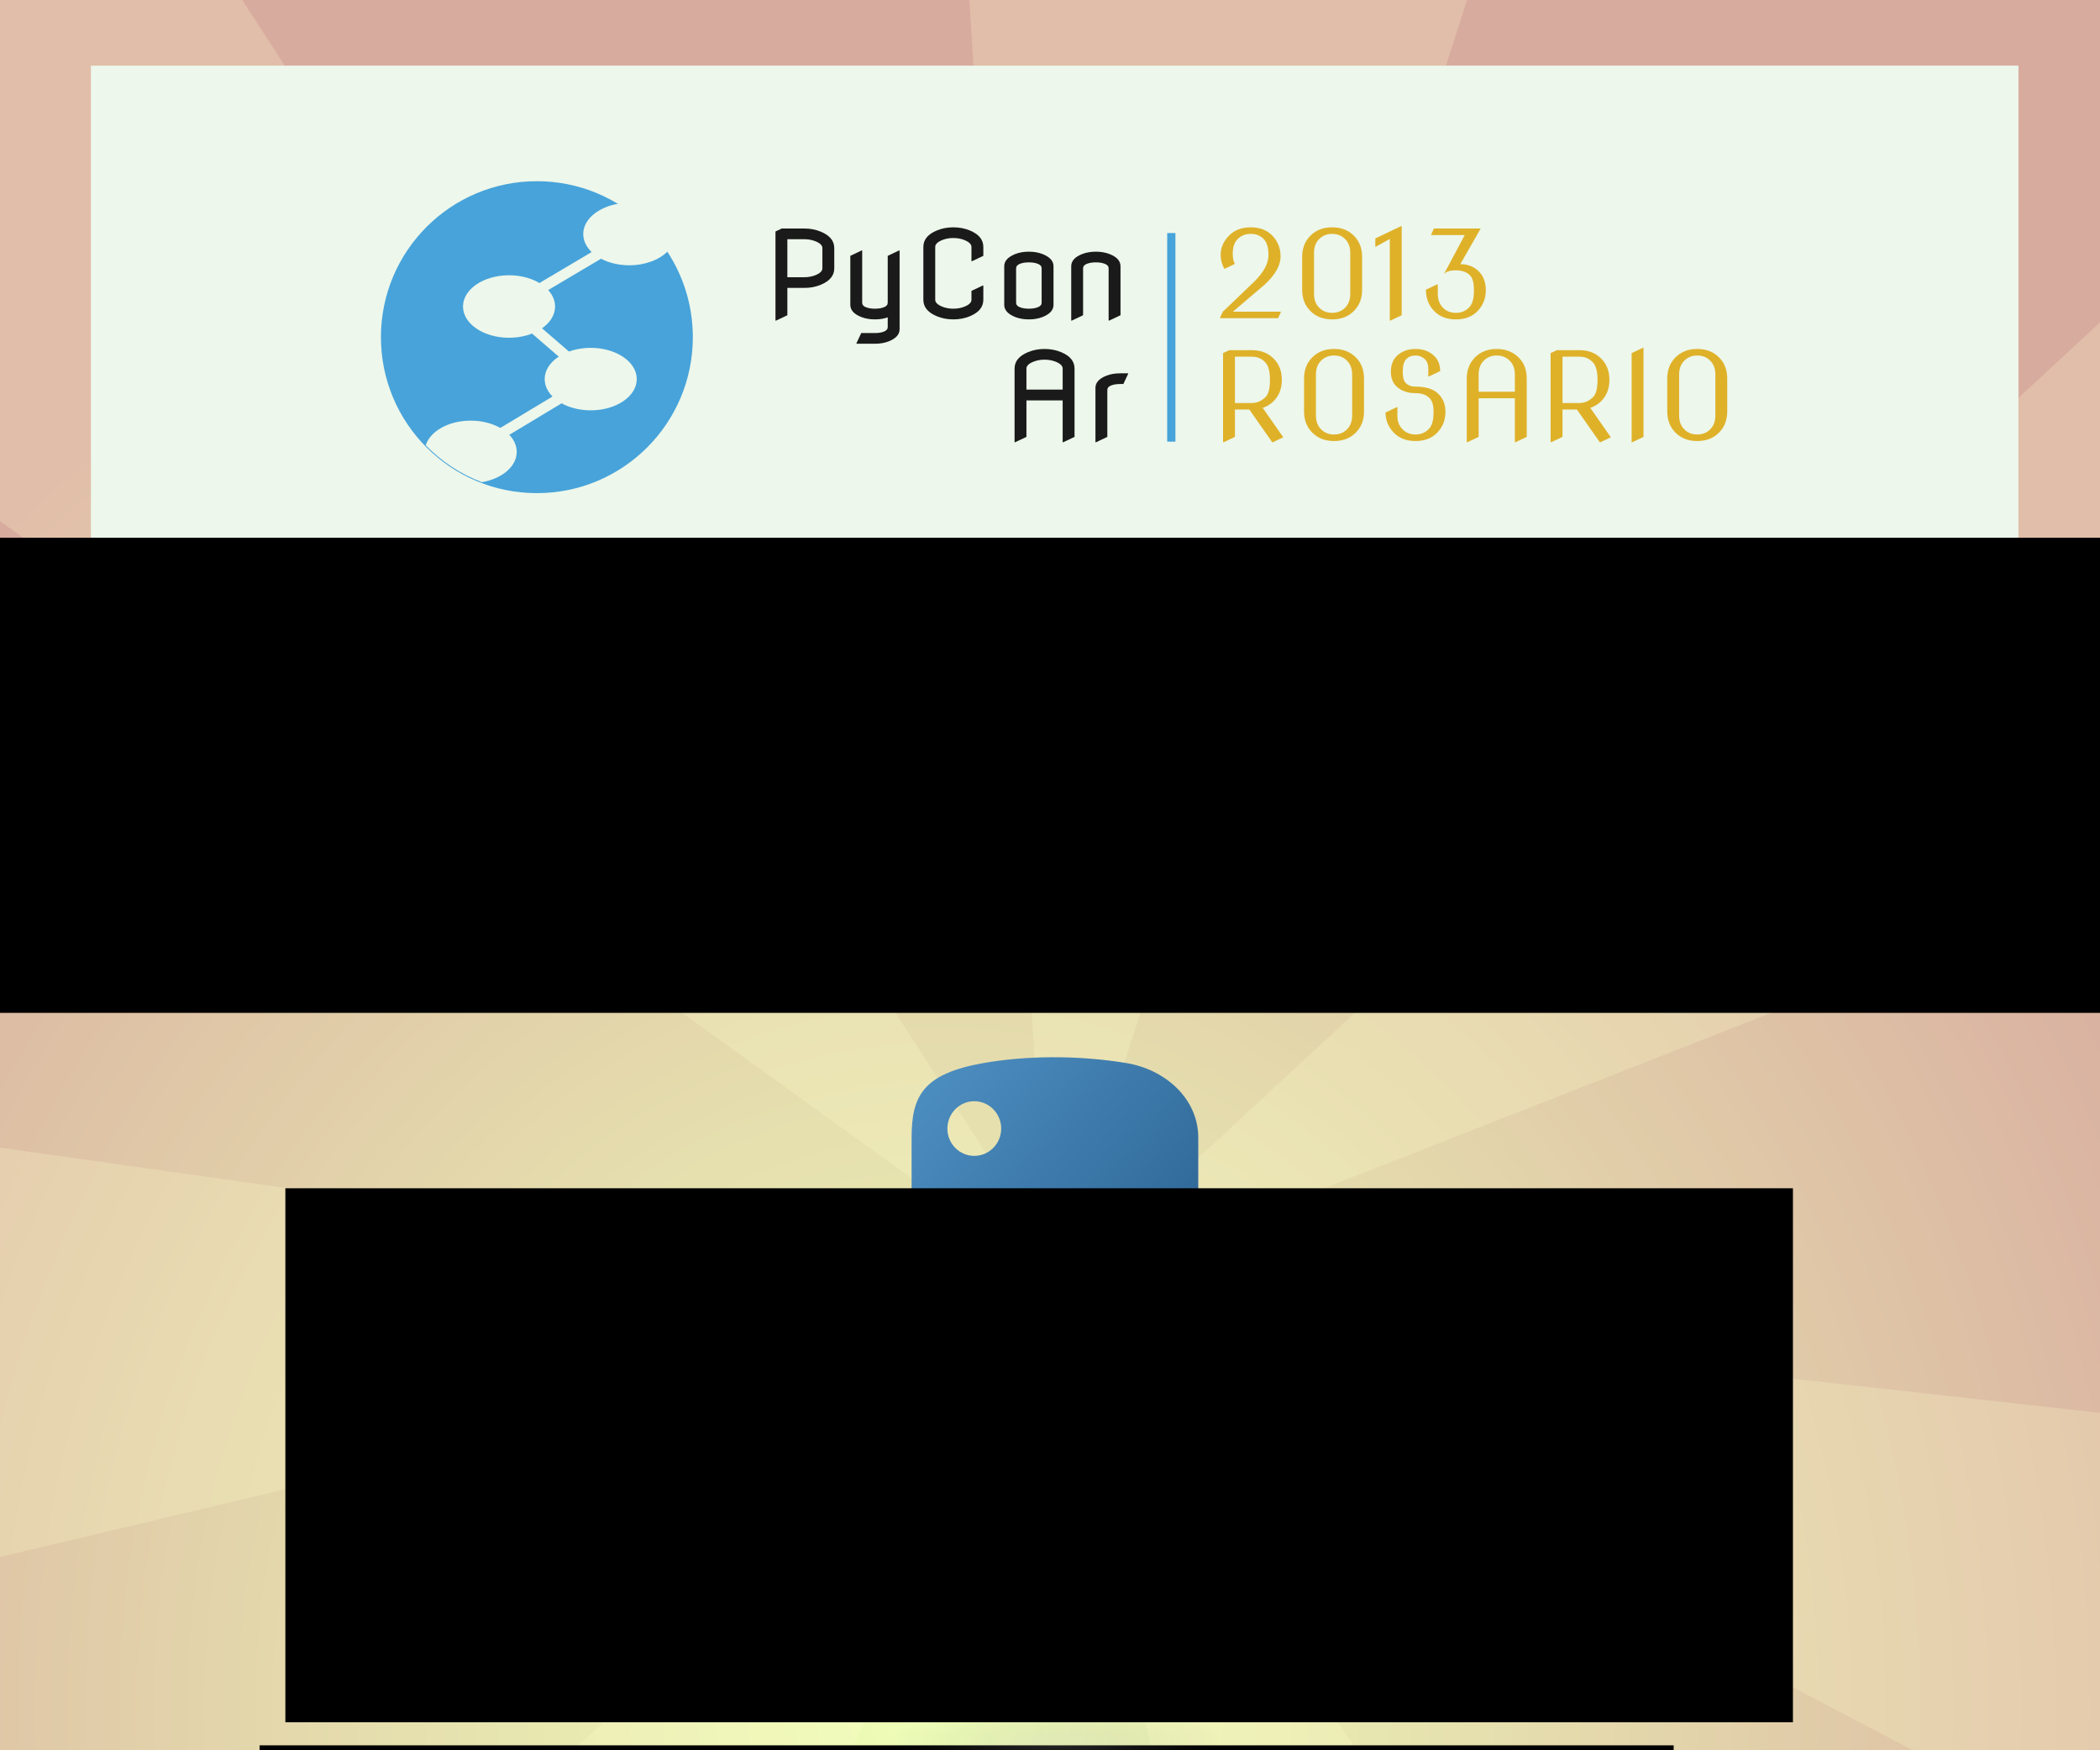 <?xml version="1.0" encoding="UTF-8" standalone="no"?>
<!-- Created with Inkscape (http://www.inkscape.org/) -->

<svg
   xmlns:dc="http://purl.org/dc/elements/1.1/"
   xmlns:cc="http://creativecommons.org/ns#"
   xmlns:rdf="http://www.w3.org/1999/02/22-rdf-syntax-ns#"
   xmlns:svg="http://www.w3.org/2000/svg"
   xmlns="http://www.w3.org/2000/svg"
   xmlns:xlink="http://www.w3.org/1999/xlink"
   xmlns:sodipodi="http://sodipodi.sourceforge.net/DTD/sodipodi-0.dtd"
   xmlns:inkscape="http://www.inkscape.org/namespaces/inkscape"
   width="336"
   height="280"
   id="svg2"
   version="1.1"
   inkscape:version="0.48.4 r9939"
   sodipodi:docname="pycon-banner.svg"
   inkscape:export-filename="/home/manuq/prog/PyConAr2013/diseño/banner/pycon-barnner-336_280.png"
   inkscape:export-xdpi="90"
   inkscape:export-ydpi="90">
  <rect width="100%" height="100%" fill="#808080" stroke="none"/>
  <defs
     id="defs4">
    <linearGradient
       id="linearGradient4609">
      <stop
         style="stop-color:#eeffb7;stop-opacity:1;"
         offset="0"
         id="stop4611" />
      <stop
         style="stop-color:#d8ab9f;stop-opacity:1;"
         offset="1"
         id="stop4613" />
    </linearGradient>
    <linearGradient
       id="linearGradient4597">
      <stop
         style="stop-color:#000000;stop-opacity:1;"
         offset="0"
         id="stop4599" />
      <stop
         style="stop-color:#000000;stop-opacity:0;"
         offset="1"
         id="stop4601" />
    </linearGradient>
    <radialGradient
       r="29.037"
       fy="132.286"
       fx="61.519"
       cy="132.286"
       cx="61.519"
       gradientTransform="matrix(2.382716e-8,-0.296,1.437,4.683673e-7,-128.544,150.52)"
       gradientUnits="userSpaceOnUse"
       id="radialGradient1480"
       xlink:href="#linearGradient2795"
       inkscape:collect="always" />
    <linearGradient
       y2="114.398"
       x2="135.665"
       y1="20.604"
       x1="26.649"
       gradientTransform="matrix(0.563,0,0,0.568,-9.4,-5.305)"
       gradientUnits="userSpaceOnUse"
       id="linearGradient1478"
       xlink:href="#linearGradient4689"
       inkscape:collect="always" />
    <linearGradient
       y2="137.273"
       x2="112.031"
       y1="192.352"
       x1="150.961"
       gradientTransform="matrix(0.563,0,0,0.568,-9.4,-5.305)"
       gradientUnits="userSpaceOnUse"
       id="linearGradient1475"
       xlink:href="#linearGradient4671"
       inkscape:collect="always" />
    <radialGradient
       gradientUnits="userSpaceOnUse"
       gradientTransform="matrix(1,0,0,0.178,0,108.743)"
       r="29.037"
       fy="132.286"
       fx="61.519"
       cy="132.286"
       cx="61.519"
       id="radialGradient2801"
       xlink:href="#linearGradient2795"
       inkscape:collect="always" />
    <linearGradient
       y2="76.313"
       x2="26.67"
       y1="76.176"
       x1="172.942"
       gradientTransform="matrix(0.563,0,0,0.568,-11.597,-7.61)"
       gradientUnits="userSpaceOnUse"
       id="linearGradient2258"
       xlink:href="#linearGradient4689"
       inkscape:collect="always" />
    <linearGradient
       y2="144.757"
       x2="-65.309"
       y1="144.757"
       x1="224.24"
       gradientTransform="matrix(0.563,0,0,0.568,-11.597,-7.61)"
       gradientUnits="userSpaceOnUse"
       id="linearGradient2255"
       xlink:href="#linearGradient4671"
       inkscape:collect="always" />
    <linearGradient
       y2="144.757"
       x2="-65.309"
       y1="144.757"
       x1="224.24"
       gradientTransform="translate(100.27,99.611)"
       gradientUnits="userSpaceOnUse"
       id="linearGradient2250"
       xlink:href="#linearGradient4671"
       inkscape:collect="always" />
    <linearGradient
       y2="76.313"
       x2="26.67"
       y1="77.476"
       x1="172.942"
       gradientTransform="translate(100.27,99.611)"
       gradientUnits="userSpaceOnUse"
       id="linearGradient2248"
       xlink:href="#linearGradient4689"
       inkscape:collect="always" />
    <linearGradient
       y2="144.757"
       x2="-65.309"
       y1="144.757"
       x1="224.24"
       gradientTransform="translate(100.27,99.611)"
       gradientUnits="userSpaceOnUse"
       id="linearGradient2589"
       xlink:href="#linearGradient4671"
       inkscape:collect="always" />
    <linearGradient
       y2="76.313"
       x2="26.67"
       y1="77.476"
       x1="172.942"
       gradientTransform="translate(100.27,99.611)"
       gradientUnits="userSpaceOnUse"
       id="linearGradient2587"
       xlink:href="#linearGradient4689"
       inkscape:collect="always" />
    <linearGradient
       gradientTransform="translate(100.27,99.611)"
       gradientUnits="userSpaceOnUse"
       xlink:href="#linearGradient4689"
       id="linearGradient2990"
       y2="76.313"
       x2="26.67"
       y1="77.476"
       x1="172.942" />
    <linearGradient
       gradientTransform="translate(100.27,99.611)"
       gradientUnits="userSpaceOnUse"
       xlink:href="#linearGradient4671"
       id="linearGradient2987"
       y2="144.757"
       x2="-65.309"
       y1="144.757"
       x1="224.24" />
    <linearGradient
       id="linearGradient4689">
      <stop
         id="stop4691"
         offset="0"
         style="stop-color:#5a9fd4;stop-opacity:1;" />
      <stop
         id="stop4693"
         offset="1"
         style="stop-color:#306998;stop-opacity:1;" />
    </linearGradient>
    <linearGradient
       id="linearGradient4671">
      <stop
         id="stop4673"
         offset="0"
         style="stop-color:#ffd43b;stop-opacity:1;" />
      <stop
         id="stop4675"
         offset="1"
         style="stop-color:#ffe873;stop-opacity:1" />
    </linearGradient>
    <linearGradient
       id="linearGradient3236">
      <stop
         id="stop3244"
         offset="0"
         style="stop-color:#f4f4f4;stop-opacity:1" />
      <stop
         id="stop3240"
         offset="1"
         style="stop-color:white;stop-opacity:1" />
    </linearGradient>
    <linearGradient
       id="linearGradient3676">
      <stop
         id="stop3678"
         offset="0"
         style="stop-color:#b2b2b2;stop-opacity:0.5;" />
      <stop
         id="stop3680"
         offset="1"
         style="stop-color:#b3b3b3;stop-opacity:0;" />
    </linearGradient>
    <linearGradient
       id="linearGradient2787">
      <stop
         id="stop2789"
         offset="0"
         style="stop-color:#7f7f7f;stop-opacity:0.5;" />
      <stop
         id="stop2791"
         offset="1"
         style="stop-color:#7f7f7f;stop-opacity:0;" />
    </linearGradient>
    <linearGradient
       id="linearGradient2795">
      <stop
         id="stop2797"
         offset="0"
         style="stop-color:#b8b8b8;stop-opacity:0.498;" />
      <stop
         id="stop2799"
         offset="1"
         style="stop-color:#7f7f7f;stop-opacity:0;" />
    </linearGradient>
    <linearGradient
       inkscape:collect="always"
       xlink:href="#linearGradient4671"
       id="linearGradient4037"
       gradientUnits="userSpaceOnUse"
       gradientTransform="matrix(0.563,0,0,0.568,-758.106,-170.821)"
       x1="150.961"
       y1="192.352"
       x2="112.031"
       y2="137.273" />
    <linearGradient
       inkscape:collect="always"
       xlink:href="#linearGradient4689"
       id="linearGradient4040"
       gradientUnits="userSpaceOnUse"
       gradientTransform="matrix(0.563,0,0,0.568,-758.106,-170.821)"
       x1="26.649"
       y1="20.604"
       x2="135.665"
       y2="114.398" />
    <clipPath
       clipPathUnits="userSpaceOnUse"
       id="clipPath4180">
      <path
         sodipodi:nodetypes="ccccc"
         inkscape:connector-curvature="0"
         id="path4182"
         d="m -751.493,-147.9 72.467,-22.563 7.027,80.535 -74.385,11.752 z"
         style="opacity:0.723;fill:#effdfc;fill-opacity:1" />
    </clipPath>
    <clipPath
       clipPathUnits="userSpaceOnUse"
       id="clipPath4180-7">
      <path
         sodipodi:nodetypes="ccccc"
         inkscape:connector-curvature="0"
         id="path4182-2"
         d="m -751.493,-147.9 72.467,-22.563 7.027,80.535 -74.385,11.752 z"
         style="opacity:0.723;fill:#effdfc;fill-opacity:1" />
    </clipPath>
    <filter
       inkscape:collect="always"
       id="filter4845"
       x="-0.112"
       width="1.225"
       y="-0.17"
       height="1.34"
       color-interpolation-filters="sRGB">
      <feGaussianBlur
         inkscape:collect="always"
         stdDeviation="8.103"
         id="feGaussianBlur4847" />
    </filter>
    <linearGradient
       id="linearGradient4689-3">
      <stop
         style="stop-color:#5a9fd4;stop-opacity:1;"
         offset="0"
         id="stop4691-8" />
      <stop
         style="stop-color:#306998;stop-opacity:1;"
         offset="1"
         id="stop4693-0" />
    </linearGradient>
    <linearGradient
       id="linearGradient4671-9">
      <stop
         style="stop-color:#ffd43b;stop-opacity:1;"
         offset="0"
         id="stop4673-7" />
      <stop
         style="stop-color:#ffe873;stop-opacity:1"
         offset="1"
         id="stop4675-3" />
    </linearGradient>
    <linearGradient
       id="linearGradient2795-6">
      <stop
         style="stop-color:#b8b8b8;stop-opacity:0.498;"
         offset="0"
         id="stop2797-0" />
      <stop
         style="stop-color:#7f7f7f;stop-opacity:0;"
         offset="1"
         id="stop2799-6" />
    </linearGradient>
    <linearGradient
       id="linearGradient4689-3-8">
      <stop
         style="stop-color:#5a9fd4;stop-opacity:1;"
         offset="0"
         id="stop4691-8-9" />
      <stop
         style="stop-color:#306998;stop-opacity:1;"
         offset="1"
         id="stop4693-0-3" />
    </linearGradient>
    <linearGradient
       id="linearGradient4671-9-2">
      <stop
         style="stop-color:#ffd43b;stop-opacity:1;"
         offset="0"
         id="stop4673-7-9" />
      <stop
         style="stop-color:#ffe873;stop-opacity:1"
         offset="1"
         id="stop4675-3-8" />
    </linearGradient>
    <radialGradient
       inkscape:collect="always"
       xlink:href="#linearGradient2795-6-4"
       id="radialGradient1480-5-4"
       gradientUnits="userSpaceOnUse"
       gradientTransform="matrix(2.382716e-8,-0.296,1.437,4.683673e-7,-128.544,150.52)"
       cx="61.519"
       cy="132.286"
       fx="61.519"
       fy="132.286"
       r="29.037" />
    <linearGradient
       id="linearGradient2795-6-4">
      <stop
         style="stop-color:#b8b8b8;stop-opacity:0.498;"
         offset="0"
         id="stop2797-0-4" />
      <stop
         style="stop-color:#7f7f7f;stop-opacity:0;"
         offset="1"
         id="stop2799-6-4" />
    </linearGradient>
    <linearGradient
       inkscape:collect="always"
       xlink:href="#linearGradient4689-3-8"
       id="linearGradient3751"
       gradientUnits="userSpaceOnUse"
       gradientTransform="matrix(2.15,0,0,2.171,1703.931,-282.718)"
       x1="26.649"
       y1="20.604"
       x2="135.665"
       y2="114.398" />
    <linearGradient
       inkscape:collect="always"
       xlink:href="#linearGradient4671-9-2"
       id="linearGradient3753"
       gradientUnits="userSpaceOnUse"
       gradientTransform="matrix(2.15,0,0,2.171,1703.931,-282.718)"
       x1="150.961"
       y1="192.352"
       x2="112.031"
       y2="137.273" />
    <radialGradient
       inkscape:collect="always"
       xlink:href="#linearGradient2795-6-4"
       id="radialGradient3755"
       gradientUnits="userSpaceOnUse"
       gradientTransform="matrix(2.382716e-8,-0.296,1.437,4.683673e-7,-128.544,150.52)"
       cx="61.519"
       cy="132.286"
       fx="61.519"
       fy="132.286"
       r="29.037" />
    <radialGradient
       inkscape:collect="always"
       xlink:href="#linearGradient4609"
       id="radialGradient6967"
       gradientUnits="userSpaceOnUse"
       gradientTransform="matrix(0.891,-3.4274729e-8,0,0.979,51.834,-40.92)"
       cx="476.74"
       cy="336.044"
       fx="476.74"
       fy="336.044"
       r="711.616" />
    <radialGradient
       inkscape:collect="always"
       xlink:href="#linearGradient4609"
       id="radialGradient7603"
       gradientUnits="userSpaceOnUse"
       gradientTransform="matrix(0.891,-3.4274729e-8,0,0.979,51.834,-40.92)"
       cx="476.74"
       cy="336.044"
       fx="476.74"
       fy="336.044"
       r="711.616" />
    <linearGradient
       inkscape:collect="always"
       xlink:href="#linearGradient4689-3-8"
       id="linearGradient7605"
       gradientUnits="userSpaceOnUse"
       gradientTransform="matrix(2.15,0,0,2.171,1703.931,-282.718)"
       x1="26.649"
       y1="20.604"
       x2="135.665"
       y2="114.398" />
    <linearGradient
       inkscape:collect="always"
       xlink:href="#linearGradient4671-9-2"
       id="linearGradient7607"
       gradientUnits="userSpaceOnUse"
       gradientTransform="matrix(2.15,0,0,2.171,1703.931,-282.718)"
       x1="150.961"
       y1="192.352"
       x2="112.031"
       y2="137.273" />
    <radialGradient
       inkscape:collect="always"
       xlink:href="#linearGradient2795-6-4"
       id="radialGradient7609"
       gradientUnits="userSpaceOnUse"
       gradientTransform="matrix(2.382716e-8,-0.296,1.437,4.683673e-7,-128.544,150.52)"
       cx="61.519"
       cy="132.286"
       fx="61.519"
       fy="132.286"
       r="29.037" />
  </defs>
  <sodipodi:namedview
     id="base"
     pagecolor="#ffffff"
     bordercolor="#666666"
     borderopacity="1.0"
     inkscape:pageopacity="0.0"
     inkscape:pageshadow="2"
     inkscape:zoom="0.79655555"
     inkscape:cx="128.77852"
     inkscape:cy="159.47195"
     inkscape:document-units="px"
     inkscape:current-layer="layer5"
     showgrid="false"
     inkscape:window-width="1024"
     inkscape:window-height="541"
     inkscape:window-x="0"
     inkscape:window-y="27"
     inkscape:window-maximized="1"
     borderlayer="true"
     inkscape:showpageshadow="false"
     showguides="true"
     inkscape:guide-bbox="true" />
  <g
     inkscape:label="Capa 1"
     inkscape:groupmode="layer"
     id="layer1"
     transform="translate(0,-772.362)"
     style="display:inline" />
  <g
     inkscape:groupmode="layer"
     id="layer3"
     inkscape:label="Capa#1"
     style="display:none"
     sodipodi:insensitive="true"
     transform="translate(0,-1208.189)">
    <g
       id="g6858"
       transform="translate(1889.275,-199.945)">
      <path
         inkscape:connector-curvature="0"
         id="path4707"
         d="m -835.566,747.207 -140.587,58.714 25.597,2.762 57.822,-5.332 49.987,-23.31 z"
         style="fill:#4b9c92;fill-opacity:1;stroke:none;display:inline" />
      <g
         transform="matrix(-0.947,0.322,0.322,0.947,-980.112,-456.265)"
         id="g4052">
        <path
           style="fill:#00ffff;stroke:none;display:inline"
           d="m 334.122,1194.463 1.707,-1.422 3.84,0.427 0.996,1.849 z"
           id="path3256"
           inkscape:connector-curvature="0" />
        <path
           inkscape:connector-curvature="0"
           id="path4044"
           d="m 342.122,1195.458 1.707,-1.422 3.84,0.427 0.996,1.849 z"
           style="fill:#00ffff;stroke:none;display:inline" />
        <path
           style="fill:#00ffff;stroke:none;display:inline"
           d="m 350.549,1196.454 1.707,-1.422 3.84,0.427 0.996,1.849 z"
           id="path4046"
           inkscape:connector-curvature="0" />
        <path
           inkscape:connector-curvature="0"
           id="path4048"
           d="m 359.084,1197.591 1.707,-1.422 3.84,0.427 0.996,1.849 z"
           style="fill:#00ffff;stroke:none;display:inline" />
        <path
           style="fill:#00ffff;stroke:none;display:inline"
           d="m 367.049,1199.014 1.707,-1.422 3.84,0.427 0.996,1.849 z"
           id="path4050"
           inkscape:connector-curvature="0" />
      </g>
      <g
         transform="matrix(-0.947,0.322,0.322,0.947,-973.818,-456.753)"
         id="g4059">
        <path
           inkscape:connector-curvature="0"
           id="path4061"
           d="m 334.122,1194.463 1.707,-1.422 3.84,0.427 0.996,1.849 z"
           style="fill:#00ffff;stroke:none;display:inline" />
        <path
           style="fill:#00ffff;stroke:none;display:inline"
           d="m 342.122,1195.458 1.707,-1.422 3.84,0.427 0.996,1.849 z"
           id="path4063"
           inkscape:connector-curvature="0" />
        <path
           inkscape:connector-curvature="0"
           id="path4065"
           d="m 350.549,1196.454 1.707,-1.422 3.84,0.427 0.996,1.849 z"
           style="fill:#00ffff;stroke:none;display:inline" />
        <path
           style="fill:#00ffff;stroke:none;display:inline"
           d="m 359.084,1197.591 1.707,-1.422 3.84,0.427 0.996,1.849 z"
           id="path4068"
           inkscape:connector-curvature="0" />
        <path
           inkscape:connector-curvature="0"
           id="path4070"
           d="m 367.049,1199.014 1.707,-1.422 3.84,0.427 0.996,1.849 z"
           style="fill:#00ffff;stroke:none;display:inline" />
      </g>
      <g
         id="g4072"
         transform="matrix(-0.947,0.322,0.322,0.947,-965.14,-457.301)">
        <path
           style="fill:#00ffff;stroke:none;display:inline"
           d="m 334.122,1194.463 1.707,-1.422 3.84,0.427 0.996,1.849 z"
           id="path4074"
           inkscape:connector-curvature="0" />
        <path
           inkscape:connector-curvature="0"
           id="path4076"
           d="m 342.122,1195.458 1.707,-1.422 3.84,0.427 0.996,1.849 z"
           style="fill:#00ffff;stroke:none;display:inline" />
        <path
           style="fill:#00ffff;stroke:none;display:inline"
           d="m 350.549,1196.454 1.707,-1.422 3.84,0.427 0.996,1.849 z"
           id="path4078"
           inkscape:connector-curvature="0" />
        <path
           inkscape:connector-curvature="0"
           id="path4080"
           d="m 359.084,1197.591 1.707,-1.422 3.84,0.427 0.996,1.849 z"
           style="fill:#00ffff;stroke:none;display:inline" />
        <path
           style="fill:#00ffff;stroke:none;display:inline"
           d="m 367.049,1199.014 1.707,-1.422 3.84,0.427 0.996,1.849 z"
           id="path4082"
           inkscape:connector-curvature="0" />
      </g>
      <path
         transform="matrix(-0.876,0.298,0.298,0.876,-1023.66,-446.403)"
         inkscape:connector-curvature="0"
         id="path4787"
         d="m 139.481,1204.472 8.311,-3.404 115.112,11.944 12.002,9.001 37.506,87.36 -1.5,6.001 -66.876,-8.713 -3,1.5 0,3.751 -12.002,-2.25 0.75,-2.25 3.751,-2.25 -43.506,-8.251 -5.251,-3 z"
         style="fill:#cff9fe;fill-opacity:1;stroke:none;filter:url(#filter4845)"
         sodipodi:nodetypes="ccccccccccccccc" />
      <path
         sodipodi:nodetypes="ccccccccccccccc"
         style="fill:#245b55;fill-opacity:1;stroke:none"
         d="m -783.49,648.927 -8.293,-0.505 -97.266,44.755 -7.83,11.46 -6.824,87.69 3.102,4.809 55.98,-27.555 3.075,0.42 1.117,3.285 9.842,-5.547 -1.327,-1.748 -3.955,-0.854 35.648,-20.188 3.705,-4.192 z"
         id="path4616"
         inkscape:connector-curvature="0" />
      <path
         inkscape:connector-curvature="0"
         id="path4618"
         d="m -802.023,744.789 7.316,4.045 2.908,10.296 -5.121,5.9 -88.808,46.244 -9.945,2.195 -84.469,-0.373 -1.087,-3.194 3.716,-3.046 79.783,-9.912 z"
         style="color:#000000;fill:#245b55;fill-opacity:1;fill-rule:nonzero;stroke:none;stroke-width:1px;marker:none;visibility:visible;display:inline;overflow:visible;enable-background:accumulate" />
      <path
         inkscape:connector-curvature="0"
         id="path4668"
         d="m -802.02,744.793 7.302,4.051 2.915,10.277 -5.111,5.892 -88.822,46.274 -3.187,0.687 2.694,-6.444 -1.193,-8.267 -5.534,-1.904 1.151,-1.644 89.784,-48.923 z"
         style="color:#000000;fill:#252924;fill-opacity:1;fill-rule:nonzero;stroke:none;stroke-width:1px;marker:none;visibility:visible;display:inline;overflow:visible;enable-background:accumulate" />
      <path
         inkscape:connector-curvature="0"
         id="path4614"
         d="m -783.007,653.331 -1.788,-5.256 -100.441,47.358 -7.83,11.46 -7.598,85.415 3.102,4.809 52.94,-27.536 3.075,0.42 1.117,3.285 9.842,-5.547 -1.327,-1.748 -3.955,-0.854 35.648,-20.188 3.705,-4.192 z"
         style="fill:#252924;fill-opacity:1;stroke:none" />
      <path
         inkscape:connector-curvature="0"
         id="path4701"
         d="m -801.217,745.445 -34.739,19.093 3.746,1.844 1.585,4.658 -8.584,4.306 -1.168,-4.454 -3.634,-0.496 -48.404,23.741"
         style="fill:none;stroke:#000000;stroke-width:0.925px;stroke-linecap:butt;stroke-linejoin:miter;stroke-opacity:1" />
      <path
         inkscape:connector-curvature="0"
         id="path4703"
         d="m -898.801,802.232 -34.38,3.151 1.172,3.446"
         style="fill:none;stroke:#008080;stroke-width:0.925px;stroke-linecap:butt;stroke-linejoin:miter;stroke-opacity:1" />
      <path
         inkscape:connector-curvature="0"
         id="path4705"
         d="m -941.742,806.587 -28.63,2.477"
         style="fill:none;stroke:#008080;stroke-width:0.925px;stroke-linecap:butt;stroke-linejoin:miter;stroke-opacity:1" />
    </g>
    <g
       id="g6604"
       transform="translate(-21.676,-40.718)">
      <path
         sodipodi:nodetypes="cccccccc"
         inkscape:connector-curvature="0"
         id="path5385"
         d="m 866.809,428.586 2.258,10.202 -2.904,10.557 8.926,-5.559 10.443,-17.888 -5.391,-39.059 -24.479,-9.99 z"
         style="color:#000000;fill:#c85637;fill-opacity:1;fill-rule:nonzero;stroke:#000000;stroke-width:1.08px;stroke-linecap:butt;stroke-linejoin:miter;stroke-miterlimit:4;stroke-opacity:1;stroke-dasharray:none;stroke-dashoffset:0;marker:none;visibility:visible;display:inline;overflow:visible;enable-background:accumulate" />
      <path
         sodipodi:nodetypes="ccccccccc"
         inkscape:connector-curvature="0"
         id="path5383"
         d="m 853.477,382.195 -1.136,12.593 2.338,16.066 -3.986,4.79 -5.803,3.463 7.188,-0.587 9.117,-6.143 3.312,-39.638 z"
         style="color:#000000;fill:#c85637;fill-opacity:1;fill-rule:nonzero;stroke:#000000;stroke-width:1.08px;stroke-linecap:butt;stroke-linejoin:miter;stroke-miterlimit:4;stroke-opacity:1;stroke-dasharray:none;stroke-dashoffset:0;marker:none;visibility:visible;display:inline;overflow:visible;enable-background:accumulate" />
      <path
         style="color:#000000;fill:#c85637;fill-opacity:1;fill-rule:nonzero;stroke:#000000;stroke-width:1.08px;stroke-linecap:butt;stroke-linejoin:miter;stroke-miterlimit:4;stroke-opacity:1;stroke-dasharray:none;stroke-dashoffset:0;marker:none;visibility:visible;display:inline;overflow:visible;enable-background:accumulate"
         d="m 929.303,420.809 14.944,14.353 7.735,7.16 9.371,2.086 -4.179,-8.435 -5.688,-27.196 -7.833,-30.569 z"
         id="path6439"
         inkscape:connector-curvature="0"
         sodipodi:nodetypes="cccccccc" />
      <path
         sodipodi:nodetypes="cccccccc"
         inkscape:connector-curvature="0"
         id="path5387"
         d="m 934.02,409.21 14.944,14.353 7.735,7.16 9.371,2.086 -4.179,-8.435 -5.688,-27.196 -7.833,-30.569 z"
         style="color:#000000;fill:#c85637;fill-opacity:1;fill-rule:nonzero;stroke:#000000;stroke-width:1.08px;stroke-linecap:butt;stroke-linejoin:miter;stroke-miterlimit:4;stroke-opacity:1;stroke-dasharray:none;stroke-dashoffset:0;marker:none;visibility:visible;display:inline;overflow:visible;enable-background:accumulate" />
      <path
         sodipodi:nodetypes="ccccccccc"
         inkscape:connector-curvature="0"
         id="path5389"
         d="m 942.739,361.338 -5.072,34.838 27.992,17.112 5.665,0.852 8.605,-2.623 -4.558,-4.671 -4.91,-4.587 -5.461,-10.73 z"
         style="color:#000000;fill:#c85637;fill-opacity:1;fill-rule:nonzero;stroke:#000000;stroke-width:1.08px;stroke-linecap:butt;stroke-linejoin:miter;stroke-miterlimit:4;stroke-opacity:1;stroke-dasharray:none;stroke-dashoffset:0;marker:none;visibility:visible;display:inline;overflow:visible;enable-background:accumulate" />
      <path
         sodipodi:nodetypes="ccccccccc"
         inkscape:connector-curvature="0"
         id="path6169"
         d="m 910.189,452.467 10.906,15.061 -12.984,13.503 53.05,19.101 11.996,-23.749 -12.528,-9.374 -8.322,-27.981 -6.726,-21.992 z"
         style="color:#000000;fill:#ebc888;fill-opacity:1;fill-rule:nonzero;stroke:#000000;stroke-width:1.265px;stroke-linecap:butt;stroke-linejoin:miter;stroke-miterlimit:4;stroke-opacity:1;stroke-dasharray:none;stroke-dashoffset:0;marker:none;visibility:visible;display:inline;overflow:visible;enable-background:accumulate" />
      <path
         sodipodi:nodetypes="cccccccccccccccccccc"
         inkscape:connector-curvature="0"
         id="path5067"
         d="m 869.588,411.872 -1.476,9.546 8.176,15.989 19.574,16.705 4.497,6.263 5.24,3.442 21.983,-4.231 18.22,-21.043 2.688,-5.262 6.295,-19.539 -4.532,-22.768 -4.431,-32.789 -19.597,-21.672 -38.006,1.289 -23.262,13.675 -5.197,7.392 0.322,25.925 4.567,14.192 2.923,4.855 z"
         style="fill:#ebc888;fill-opacity:1;stroke:#000000;stroke-width:1.265px;stroke-linecap:butt;stroke-linejoin:miter;stroke-opacity:1;display:inline" />
      <path
         sodipodi:nodetypes="cccccc"
         inkscape:connector-curvature="0"
         id="path5210"
         d="m 905.025,393.159 -0.117,-3.558 6.647,-6.304 7.631,-1.019 5.351,1.706 4.028,3.26"
         style="fill:none;stroke:#000000;stroke-width:1.265px;stroke-linecap:butt;stroke-linejoin:miter;stroke-opacity:1;display:inline" />
      <path
         sodipodi:nodetypes="ccccc"
         inkscape:connector-curvature="0"
         id="path5206"
         d="m 870.537,401.335 -1.36,-2.774 8.42,-6.057 8.008,2.428 3.558,2.525"
         style="fill:none;stroke:#000000;stroke-width:1.265px;stroke-linecap:butt;stroke-linejoin:miter;stroke-opacity:1;display:inline" />
      <path
         inkscape:connector-curvature="0"
         id="path5073"
         d="m 887.332,390.088 6.203,8.862"
         style="fill:none;stroke:#000000;stroke-width:1.265px;stroke-linecap:butt;stroke-linejoin:miter;stroke-opacity:1;display:inline" />
      <path
         sodipodi:nodetypes="ccccccc"
         inkscape:connector-curvature="0"
         id="path5075"
         d="m 895.333,406.089 -0.886,16.838 1.551,-2.77 1.551,0.333 4.571,-1.313 2.293,-2.151 4.731,2.282"
         style="fill:none;stroke:#000000;stroke-width:1.265px;stroke-linecap:butt;stroke-linejoin:miter;stroke-opacity:1;display:inline" />
      <path
         inkscape:connector-curvature="0"
         id="path5077"
         d="m 880.243,435.284 4.431,-6.204"
         style="fill:none;stroke:#000000;stroke-width:1.265px;stroke-linecap:butt;stroke-linejoin:miter;stroke-opacity:1;display:inline" />
      <path
         inkscape:connector-curvature="0"
         id="path5080"
         d="m 925.439,417.56 9.748,0"
         style="fill:none;stroke:#000000;stroke-width:1.265px;stroke-linecap:butt;stroke-linejoin:miter;stroke-opacity:1;display:inline" />
      <path
         sodipodi:nodetypes="cccccc"
         inkscape:connector-curvature="0"
         id="path5082"
         d="m 888.219,435.284 6.203,2.659 10.723,-2.481 11.942,-3.19 6.58,-5.384 2.659,-4.01"
         style="fill:none;stroke:#000000;stroke-width:1.265px;stroke-linecap:butt;stroke-linejoin:miter;stroke-opacity:1;display:inline" />
      <path
         sodipodi:nodetypes="cccccc"
         inkscape:connector-curvature="0"
         id="path5086"
         d="m 895.021,443.761 1.199,1.801 5.613,0.029 6.292,-2.797 9.443,-1.266 4.001,-2.309"
         style="fill:none;stroke:#000000;stroke-width:1.265px;stroke-linecap:butt;stroke-linejoin:miter;stroke-opacity:1;display:inline" />
      <path
         sodipodi:nodetypes="ccccccc"
         inkscape:connector-curvature="0"
         id="path5088"
         d="m 878.303,409.639 -5.297,-3.71 -1.186,-4.531 6.683,-5.87 9.748,3.545 -2.109,7.695 z"
         style="fill:#ffffff;stroke:#000000;stroke-width:1.265px;stroke-linecap:butt;stroke-linejoin:miter;stroke-opacity:1;display:inline" />
      <path
         sodipodi:nodetypes="ccccccccc"
         inkscape:connector-curvature="0"
         id="path5090"
         d="m 906.44,395.914 1.69,-5.064 6.157,-4.709 7.184,-0.472 4.853,2.244 -2.123,8.106 -7.775,3.248 -5.732,-0.993 z"
         style="fill:#ffffff;stroke:#000000;stroke-width:1.108px;stroke-linecap:butt;stroke-linejoin:miter;stroke-opacity:1;display:inline" />
      <path
         sodipodi:nodetypes="cccc"
         inkscape:connector-curvature="0"
         id="path5092"
         d="m 902.272,452.139 2.141,-3.268 11.653,-3.17 4.965,2.128"
         style="fill:none;stroke:#000000;stroke-width:1.013px;stroke-linecap:butt;stroke-linejoin:miter;stroke-opacity:1;display:inline" />
      <path
         sodipodi:nodetypes="cccccccc"
         inkscape:connector-curvature="0"
         d="m 909.68,430.116 -2.722,2.555 -4.372,1.213 -2.803,-0.903 -5.254,4.735 10.616,-2.254 12.218,-3.447 z"
         style="fill:none;stroke:#000000;stroke-width:1.265px;stroke-linecap:butt;stroke-linejoin:miter;stroke-opacity:1;display:inline"
         id="path5111" />
      <path
         inkscape:connector-curvature="0"
         id="path5114"
         d="m 895.645,425.092 0,-1.33 2.881,-0.222 0.887,1.551"
         style="fill:none;stroke:#000000;stroke-width:1.265px;stroke-linecap:butt;stroke-linejoin:miter;stroke-opacity:1;display:inline" />
      <path
         style="fill:none;stroke:#000000;stroke-width:1.265px;stroke-linecap:butt;stroke-linejoin:miter;stroke-opacity:1;display:inline"
         d="m 903.402,423.319 0,-1.33 2.881,-0.222 0.887,1.551"
         id="path5116"
         inkscape:connector-curvature="0" />
      <path
         sodipodi:nodetypes="cccccccccc"
         inkscape:connector-curvature="0"
         id="path5122"
         d="m 893.298,437.996 1.441,2.925 1.665,1.022 5.095,-1.198 12.491,-2.975 5.352,-1.279 2.218,-1.727 2.072,-6.984 -6.39,4.534 z"
         style="fill:#ffffff;stroke:#000000;stroke-width:1.265px;stroke-linecap:butt;stroke-linejoin:miter;stroke-opacity:1;display:inline" />
      <path
         sodipodi:nodetypes="ccccccc"
         inkscape:connector-curvature="0"
         id="path5135"
         d="m 911.829,390.856 3.339,-3.271 5.582,0.887 1.293,4.635 -3.881,4.077 -4.873,-1.508 z"
         style="fill:#333333;stroke:#000000;stroke-width:1.314px;stroke-linecap:butt;stroke-linejoin:miter;stroke-opacity:1;display:inline" />
      <path
         sodipodi:nodetypes="ccccccc"
         style="fill:#333333;stroke:#000000;stroke-width:1.265px;stroke-linecap:butt;stroke-linejoin:miter;stroke-opacity:1;display:inline"
         d="m 875.769,401.062 2.668,-3.152 5.597,1.293 1.246,4.136 -2.971,3.379 -5.133,-1.014 z"
         id="path5174"
         inkscape:connector-curvature="0" />
      <path
         sodipodi:nodetypes="cccccc"
         inkscape:connector-curvature="0"
         d="m 865.144,387.103 9.748,-5.196 9.776,7.285 -9.053,-4.754 -9.748,5.196 z"
         style="color:#000000;fill:#c85637;fill-opacity:1;fill-rule:nonzero;stroke:#000000;stroke-width:1.08px;stroke-linecap:butt;stroke-linejoin:miter;stroke-miterlimit:4;stroke-opacity:1;stroke-dasharray:none;stroke-dashoffset:0;marker:none;visibility:visible;display:inline;overflow:visible;enable-background:accumulate"
         id="path5212" />
      <path
         sodipodi:nodetypes="ccccccc"
         inkscape:connector-curvature="0"
         d="m 920.287,373.251 -10.617,2.297 -8.048,9.351 7.144,-11.882 11.521,-2.659 8.463,6.799 z"
         style="color:#000000;fill:#c85637;fill-opacity:1;fill-rule:nonzero;stroke:#000000;stroke-width:1.08px;stroke-linecap:butt;stroke-linejoin:miter;stroke-miterlimit:4;stroke-opacity:1;stroke-dasharray:none;stroke-dashoffset:0;marker:none;visibility:visible;display:inline;overflow:visible;enable-background:accumulate"
         id="path5215" />
      <path
         inkscape:connector-curvature="0"
         id="path5315"
         d="m 878.346,559.003 4.128,-74.295 24.765,-4.128 41.275,78.422 z"
         style="fill:#a35c71;fill-opacity:1;stroke:#000000;stroke-width:1.08px;stroke-linecap:butt;stroke-linejoin:miter;stroke-opacity:1" />
      <path
         inkscape:connector-curvature="0"
         id="path5330"
         d="m 919.62,486.773 30.956,6.191 39.211,-16.51 -16.51,-18.574"
         style="fill:none;stroke:#000000;stroke-width:1.08px;stroke-linecap:butt;stroke-linejoin:miter;stroke-opacity:1" />
      <path
         inkscape:connector-curvature="0"
         id="path5332"
         d="m 962.959,466.135 28.892,-24.765 16.51,6.191 43.339,63.976 -28.892,4.128"
         style="fill:none;stroke:#000000;stroke-width:1.08px;stroke-linecap:butt;stroke-linejoin:miter;stroke-opacity:1" />
      <path
         inkscape:connector-curvature="0"
         id="path5334"
         d="m 1006.298,495.027 43.339,101.123 -121.761,37.147 -28.892,-105.251"
         style="fill:none;stroke:#000000;stroke-width:1.08px;stroke-linecap:butt;stroke-linejoin:miter;stroke-opacity:1" />
      <path
         sodipodi:nodetypes="cccccccccc"
         inkscape:connector-curvature="0"
         id="path5381"
         d="m 918.174,324.558 30.528,7.815 14.438,26.328 15.287,25.478 6.037,2.441 7.189,0.425 -12.466,8.264 -6.705,-0.089 -36.037,-22.471 z"
         style="color:#000000;fill:#c85637;fill-opacity:1;fill-rule:nonzero;stroke:#000000;stroke-width:1.08px;stroke-linecap:butt;stroke-linejoin:miter;stroke-miterlimit:4;stroke-opacity:1;stroke-dasharray:none;stroke-dashoffset:0;marker:none;visibility:visible;display:inline;overflow:visible;enable-background:accumulate" />
      <path
         sodipodi:nodetypes="ccccccccccccccccccccc"
         inkscape:connector-curvature="0"
         id="path5379"
         d="m 893.658,315.215 -41.747,17.347 -3.172,26.797 3.949,13.365 -3.856,5.176 -5.013,2.571 6.604,2.302 16.444,-2.329 9.667,-8.858 6.358,-15.905 -3.442,15.052 -9.552,10.28 13.492,-3.598 14.588,-10.766 6.716,-28.585 0.911,21.498 -3.78,10.395 17.988,-8.606 5.366,-8.302 -3.949,-30.745 z"
         style="fill:#c85637;fill-opacity:1;stroke:#000000;stroke-width:1.08px;stroke-linecap:butt;stroke-linejoin:miter;stroke-opacity:1;display:inline" />
    </g>
  </g>
  <g
     inkscape:groupmode="layer"
     id="layer5"
     inkscape:label="Capa#3"
     style="display:inline"
     transform="translate(0,-1208.189)">
    <g
       id="g7536"
       transform="matrix(0.36,0,0,0.36,-20.674,1220.329)">
      <rect
         style="color:#000000;fill:url(#radialGradient7603);fill-opacity:1;fill-rule:nonzero;stroke:none;stroke-width:1px;marker:none;visibility:visible;display:inline;overflow:visible;enable-background:accumulate"
         id="rect4595"
         width="1422.232"
         height="815.722"
         x="-191.919"
         y="-474.159"
         transform="translate(0,435.827)" />
      <g
         transform="matrix(0.992,0.125,-0.125,0.992,-7.931,554.702)"
         style="fill:#fefeca;fill-opacity:0.232;display:inline"
         id="g4662">
        <path
           style="color:#000000;fill:#fefeca;fill-opacity:0.232;fill-rule:nonzero;stroke:none;stroke-width:1px;marker:none;visibility:visible;display:inline;overflow:visible;enable-background:accumulate"
           d="m 366.785,-921.429 318.325,0 -159.162,842.625 z"
           id="rect4617"
           inkscape:connector-curvature="0"
           sodipodi:nodetypes="cccc"
           inkscape:transform-center-y="-421.31265" />
        <path
           inkscape:transform-center-y="-328.42356"
           sodipodi:nodetypes="cccc"
           inkscape:connector-curvature="0"
           id="path4620"
           d="m 1077.221,-735.651 201.611,246.341 -752.884,410.506 z"
           style="color:#000000;fill:#fefeca;fill-opacity:0.232;fill-rule:nonzero;stroke:none;stroke-width:1px;marker:none;visibility:visible;display:inline;overflow:visible;enable-background:accumulate"
           inkscape:transform-center-x="-376.44212" />
        <path
           inkscape:transform-center-x="-428.7155"
           style="color:#000000;fill:#fefeca;fill-opacity:0.232;fill-rule:nonzero;stroke:none;stroke-width:1px;marker:none;visibility:visible;display:inline;overflow:visible;enable-background:accumulate"
           d="M 1383.379,-91.538 1328.947,222.098 525.948,-78.803 z"
           id="path4622"
           inkscape:connector-curvature="0"
           sodipodi:nodetypes="cccc"
           inkscape:transform-center-y="144.0834" />
        <path
           inkscape:transform-center-y="403.0995"
           sodipodi:nodetypes="cccc"
           inkscape:connector-curvature="0"
           id="path4624"
           d="M 1092.107,565.257 818.169,727.396 525.948,-78.803 z"
           style="color:#000000;fill:#fefeca;fill-opacity:0.232;fill-rule:nonzero;stroke:none;stroke-width:1px;marker:none;visibility:visible;display:inline;overflow:visible;enable-background:accumulate"
           inkscape:transform-center-x="-283.07958" />
        <path
           inkscape:transform-center-x="-376.44212"
           style="color:#000000;fill:#fefeca;fill-opacity:0.232;fill-rule:nonzero;stroke:none;stroke-width:1px;marker:none;visibility:visible;display:inline;overflow:visible;enable-background:accumulate"
           d="m -11.057,-735.651 -201.611,246.341 752.884,410.506 z"
           id="path4637"
           inkscape:connector-curvature="0"
           sodipodi:nodetypes="cccc"
           inkscape:transform-center-y="-328.42356" />
        <path
           inkscape:transform-center-y="144.0834"
           sodipodi:nodetypes="cccc"
           inkscape:connector-curvature="0"
           id="path4639"
           d="M -317.215,-91.538 -262.783,222.098 540.216,-78.803 z"
           style="color:#000000;fill:#fefeca;fill-opacity:0.232;fill-rule:nonzero;stroke:none;stroke-width:1px;marker:none;visibility:visible;display:inline;overflow:visible;enable-background:accumulate"
           inkscape:transform-center-x="-428.7155" />
        <path
           inkscape:transform-center-x="-283.07958"
           style="color:#000000;fill:#fefeca;fill-opacity:0.232;fill-rule:nonzero;stroke:none;stroke-width:1px;marker:none;visibility:visible;display:inline;overflow:visible;enable-background:accumulate"
           d="M -25.943,565.257 247.995,727.396 540.216,-78.803 z"
           id="path4641"
           inkscape:connector-curvature="0"
           sodipodi:nodetypes="cccc"
           inkscape:transform-center-y="403.0995" />
      </g>
      <flowRoot
         transform="matrix(0.925,0,0,0.925,44.404,544.521)"
         style="font-size:40px;font-style:normal;font-weight:normal;line-height:125%;letter-spacing:0px;word-spacing:0px;fill:#000000;fill-opacity:1;stroke:none;display:inline;font-family:Sans"
         id="flowRoot4293"
         xml:space="preserve"><flowRegion
           id="flowRegion4295"><rect
             y="213.337"
             x="138.809"
             height="175.338"
             width="679.434"
             id="rect4297" /></flowRegion><flowPara
           id="flowPara4299" /></flowRoot>      <path
         style="color:#000000;fill:#3a5135;fill-opacity:0.228;fill-rule:nonzero;stroke:none;stroke-width:1px;marker:none;visibility:visible;display:inline;overflow:visible;enable-background:accumulate"
         d="m 111.84,-415.343 828.682,0 0,345.395 -404.22,0 -10.121,12.627 -10.121,-12.627 -404.22,0 z"
         id="path6970"
         inkscape:connector-curvature="0"
         sodipodi:nodetypes="cccccccc"
         transform="translate(0,435.827)" />
      <path
         sodipodi:nodetypes="cccccccc"
         inkscape:connector-curvature="0"
         id="rect5061"
         d="m 97.836,-440.39 856.691,0 0,357.069 -420.173,0 -8.173,12 -8.173,-12 -420.173,0 z"
         style="color:#000000;fill:#edf7eb;fill-opacity:1;fill-rule:nonzero;stroke:none;stroke-width:1px;marker:none;visibility:visible;display:inline;overflow:visible;enable-background:accumulate"
         transform="translate(0,435.827)" />
      <g
         transform="matrix(1.017,0,0,1.017,-9.139,-517.191)"
         id="g4819">
        <path
           transform="matrix(1.027,0,0,1.027,603.886,-59.833)"
           sodipodi:open="true"
           sodipodi:end="6.2621117"
           sodipodi:start="0"
           d="m -229.46,664.599 c 0,36.649 -29.71,66.359 -66.359,66.359 -36.649,0 -66.359,-29.71 -66.359,-66.359 0,-36.649 29.71,-66.359 66.359,-66.359 36.104,0 65.584,28.865 66.345,64.961"
           sodipodi:ry="66.35939"
           sodipodi:rx="66.35939"
           sodipodi:cy="664.59949"
           sodipodi:cx="-295.81897"
           id="path3244"
           style="fill:#47a3da;fill-opacity:1;stroke:none"
           sodipodi:type="arc" />
        <path
           inkscape:connector-curvature="0"
           id="path3246"
           d="m 271.157,659.186 c -9.676,0 -17.725,4.607 -19.655,10.783 6.852,7.015 15.187,12.558 24.523,16.106 8.762,-1.478 15.242,-6.837 15.242,-13.24 l 0,-0.318 c -0.231,-7.429 -9.16,-13.331 -20.11,-13.331 z"
           style="color:#000000;fill:#edf7eb;fill-opacity:1;fill-rule:nonzero;stroke:none;stroke-width:1px;marker:none;visibility:visible;display:inline;overflow:visible;enable-background:accumulate" />
        <path
           sodipodi:type="arc"
           style="color:#000000;fill:#edf7eb;fill-opacity:1;fill-rule:nonzero;stroke:none;stroke-width:0.688px;marker:none;visibility:visible;display:inline;overflow:visible;enable-background:accumulate"
           id="path3248"
           sodipodi:cx="193.97299"
           sodipodi:cy="444.27438"
           sodipodi:rx="12.679736"
           sodipodi:ry="10.251702"
           d="m 206.653,444.274 c 0,5.662 -5.677,10.252 -12.68,10.252 -7.003,0 -12.68,-4.59 -12.68,-10.252 0,-5.662 5.677,-10.252 12.68,-10.252 6.899,0 12.532,4.459 12.677,10.036"
           sodipodi:start="0"
           sodipodi:end="6.2621117"
           sodipodi:open="true"
           transform="matrix(1.587,0,0,1.332,15.77,49.258)" />
        <path
           transform="matrix(1.587,0,0,1.332,-19.923,17.538)"
           sodipodi:open="true"
           sodipodi:end="6.2621117"
           sodipodi:start="0"
           d="m 206.653,444.274 c 0,5.662 -5.677,10.252 -12.68,10.252 -7.003,0 -12.68,-4.59 -12.68,-10.252 0,-5.662 5.677,-10.252 12.68,-10.252 6.899,0 12.532,4.459 12.677,10.036"
           sodipodi:ry="10.251702"
           sodipodi:rx="12.679736"
           sodipodi:cy="444.27438"
           sodipodi:cx="193.97299"
           id="path3250"
           style="color:#000000;fill:#edf7eb;fill-opacity:1;fill-rule:nonzero;stroke:none;stroke-width:0.688px;marker:none;visibility:visible;display:inline;overflow:visible;enable-background:accumulate"
           sodipodi:type="arc" />
        <path
           inkscape:connector-curvature="0"
           id="path3252"
           d="m 335.9,564.369 c -8.915,1.404 -15.56,6.809 -15.56,13.285 0,7.543 8.995,13.649 20.11,13.649 7.035,0 13.236,-2.431 16.834,-6.142 -5.503,-8.42 -12.817,-15.516 -21.384,-20.793 z"
           style="color:#000000;fill:#edf7eb;fill-opacity:1;fill-rule:nonzero;stroke:none;stroke-width:1px;marker:none;visibility:visible;display:inline;overflow:visible;enable-background:accumulate" />
        <path
           style="fill:none;stroke:#edf7eb;stroke-width:4.602;stroke-linecap:butt;stroke-linejoin:miter;stroke-miterlimit:4;stroke-opacity:1;stroke-dasharray:none"
           d="m 340.764,578.256 -52.734,31.275 36.296,31.326 -54.123,32.541"
           id="path3254"
           inkscape:connector-curvature="0"
           sodipodi:nodetypes="cccc" />
        <g
           id="text3256"
           style="font-size:36.505px;font-style:normal;font-variant:normal;font-weight:normal;font-stretch:normal;text-align:end;line-height:100%;letter-spacing:0px;word-spacing:0px;text-anchor:end;color:#000000;fill:#1a1a1a;fill-opacity:1;fill-rule:nonzero;stroke:none;marker:none;visibility:visible;display:inline;overflow:visible;enable-background:accumulate;font-family:Nova Flat;-inkscape-font-specification:Nova Flat"
           transform="matrix(1.456,0,0,1.456,214.952,421.879)">
          <path
             id="path4935"
             style="fill:#1a1a1a;marker:none"
             d="m 130.081,132.955 0,-26.737 1.889,-0.891 6.756,0 c 1.794,2e-5 3.446,0.315 4.955,0.945 2.697,1.117 4.046,2.763 4.046,4.937 l 0,6.06 c -2e-5,2.175 -1.349,3.82 -4.046,4.937 -1.509,0.63 -3.161,0.945 -4.955,0.945 l -5.08,0 0,8.199 -3.387,1.604 -0.178,0 m 3.565,-13.012 5.08,0 c 1.188,2e-5 2.282,-0.196 3.28,-0.588 1.438,-0.57 2.157,-1.266 2.157,-2.085 l 0,-6.06 c -2e-5,-0.832 -0.719,-1.527 -2.157,-2.085 -0.998,-0.392 -2.091,-0.588 -3.28,-0.588 l -5.08,0 0,11.408"
             inkscape:connector-curvature="0" />
          <path
             id="path4937"
             style="fill:#1a1a1a;marker:none"
             d="m 152.54,113.527 3.387,-1.604 0.178,0 0,15.686 c 0,0.594 0.368,1.04 1.105,1.337 0.749,0.297 1.658,0.446 2.727,0.446 1.069,0 1.973,-0.149 2.709,-0.446 0.749,-0.297 1.123,-0.743 1.123,-1.337 l 0,-14.081 3.387,-1.604 0.178,0 0,23.618 c -1e-5,1.592 -1.111,2.816 -3.333,3.672 -1.2,0.463 -2.555,0.695 -4.064,0.695 l -5.543,0 0,-0.178 1.426,-3.03 4.117,0 c 1.069,-1e-5 1.973,-0.149 2.709,-0.446 0.749,-0.297 1.123,-0.743 1.123,-1.337 l 0,-2.923 c -1.141,0.404 -2.418,0.606 -3.832,0.606 -1.509,0 -2.864,-0.232 -4.064,-0.695 -2.222,-0.856 -3.333,-2.08 -3.333,-3.672 l 0,-14.705"
             inkscape:connector-curvature="0" />
          <path
             id="path4939"
             style="fill:#1a1a1a;marker:none"
             d="m 192.467,122.439 0,4.278 c -2e-5,2.175 -1.349,3.82 -4.046,4.937 -1.509,0.63 -3.161,0.945 -4.955,0.945 -1.794,0 -3.446,-0.315 -4.955,-0.945 -2.697,-1.117 -4.046,-2.763 -4.046,-4.937 l 0,-15.864 c 0,-2.175 1.349,-3.82 4.046,-4.937 1.509,-0.63 3.161,-0.945 4.955,-0.945 1.794,2e-5 3.446,0.315 4.955,0.945 2.697,1.117 4.046,2.763 4.046,4.937 l 0,2.674 -3.387,1.604 -0.178,0 0,-4.278 c -2e-5,-0.808 -0.719,-1.503 -2.157,-2.085 -0.998,-0.392 -2.091,-0.588 -3.28,-0.588 -1.188,2e-5 -2.282,0.196 -3.28,0.588 -1.438,0.57 -2.157,1.266 -2.157,2.085 l 0,15.864 c -1e-5,0.808 0.719,1.503 2.157,2.085 0.998,0.392 2.091,0.588 3.28,0.588 1.188,0 2.282,-0.196 3.28,-0.588 1.438,-0.57 2.157,-1.266 2.157,-2.085 l 0,-2.674 3.387,-1.604 0.178,0"
             inkscape:connector-curvature="0" />
          <path
             id="path4941"
             style="fill:#1a1a1a;marker:none"
             d="m 202.306,127.608 c -1e-5,0.594 0.368,1.04 1.105,1.337 0.749,0.297 1.658,0.446 2.727,0.446 1.069,0 1.973,-0.149 2.709,-0.446 0.749,-0.297 1.123,-0.743 1.123,-1.337 l 0,-10.338 c -1e-5,-0.594 -0.374,-1.04 -1.123,-1.337 -0.737,-0.297 -1.64,-0.446 -2.709,-0.446 -1.069,2e-5 -1.979,0.149 -2.727,0.446 -0.737,0.297 -1.105,0.743 -1.105,1.337 l 0,10.338 m -3.565,0.624 0,-11.586 c 0,-1.569 1.111,-2.792 3.333,-3.672 1.2,-0.463 2.555,-0.695 4.064,-0.695 1.509,2e-5 2.864,0.232 4.064,0.695 2.222,0.879 3.333,2.103 3.333,3.672 l 0,11.586 c -2e-5,1.569 -1.111,2.793 -3.333,3.672 -1.2,0.463 -2.555,0.695 -4.064,0.695 -1.509,0 -2.864,-0.232 -4.064,-0.695 -2.222,-0.879 -3.333,-2.103 -3.333,-3.672"
             inkscape:connector-curvature="0" />
          <path
             id="path4943"
             style="fill:#1a1a1a;marker:none"
             d="m 218.847,132.955 0,-16.309 c 0,-1.592 1.111,-2.816 3.333,-3.672 1.2,-0.463 2.555,-0.695 4.064,-0.695 1.509,2e-5 2.864,0.232 4.064,0.695 2.222,0.856 3.333,2.08 3.333,3.672 l 0,14.705 -3.387,1.604 -0.178,0 0,-15.686 c -1e-5,-0.594 -0.374,-1.04 -1.123,-1.337 -0.737,-0.297 -1.64,-0.446 -2.709,-0.446 -1.069,2e-5 -1.979,0.149 -2.727,0.446 -0.737,0.297 -1.105,0.743 -1.105,1.337 l 0,14.081 -3.387,1.604 -0.178,0"
             inkscape:connector-curvature="0" />
          <path
             id="path4945"
             style="fill:#1a1a1a;marker:none"
             d="m 201.843,169.46 0,-22.102 c 0,-2.175 1.349,-3.82 4.046,-4.937 1.509,-0.63 3.161,-0.945 4.955,-0.945 1.794,3e-5 3.446,0.315 4.955,0.945 2.697,1.117 4.046,2.763 4.046,4.937 -2e-5,2e-5 -2e-5,6.833 0,20.498 l -3.387,1.604 -0.178,0 0,-12.548 -10.873,0 0,10.944 -3.387,1.604 -0.178,0 m 3.565,-15.793 10.873,0 0,-6.31 c -2e-5,-0.82 -0.719,-1.515 -2.157,-2.085 -0.998,-0.392 -2.091,-0.588 -3.28,-0.588 -1.188,3e-5 -2.282,0.196 -3.28,0.588 -1.438,0.57 -2.157,1.266 -2.157,2.085 l 0,6.31"
             inkscape:connector-curvature="0" />
          <path
             id="path4947-2"
             style="fill:#1a1a1a;marker:none"
             d="m 226.12,169.46 0,-16.309 c -1e-5,-1.592 1.111,-2.816 3.333,-3.672 1.2,-0.463 2.555,-0.695 4.064,-0.695 l 2.406,0 0,0.178 -1.426,3.03 -0.98,0 c -1.069,2e-5 -1.979,0.149 -2.727,0.446 -0.737,0.297 -1.105,0.743 -1.105,1.337 l 0,14.081 -3.387,1.604 -0.178,0"
             inkscape:connector-curvature="0" />
        </g>
        <g
           id="text3262"
           style="font-size:36.505px;font-style:normal;font-variant:normal;font-weight:normal;font-stretch:normal;text-indent:0;text-align:start;text-decoration:none;line-height:100%;letter-spacing:0px;word-spacing:0px;text-transform:none;direction:ltr;block-progression:tb;writing-mode:lr-tb;text-anchor:start;baseline-shift:baseline;color:#000000;fill:#dfb129;fill-opacity:1;fill-rule:nonzero;stroke:none;stroke-width:1;marker:none;visibility:visible;display:inline;overflow:visible;enable-background:accumulate;font-family:Nova Slim;-inkscape-font-specification:Nova Slim"
           transform="matrix(1.456,0,0,1.456,214.952,421.879)">
          <path
             id="path4950"
             style="marker:none"
             d="m 263.527,132.242 0,-0.178 0.838,-1.782 9.572,-9.162 c 2.745,-2.781 4.117,-5.371 4.117,-7.772 -2e-5,-2.091 -0.398,-3.618 -1.194,-4.581 -1.01,-1.224 -2.394,-1.836 -4.153,-1.836 -1.699,2e-5 -3.084,0.612 -4.153,1.836 -0.82,0.951 -1.23,2.341 -1.23,4.171 -10e-6,1.283 0.214,2.288 0.642,3.012 l -2.995,1.444 -0.178,0 c -0.725,-1.283 -1.087,-2.691 -1.087,-4.224 0,-2.044 0.802,-3.915 2.406,-5.615 1.628,-1.723 3.826,-2.585 6.595,-2.585 2.769,2e-5 4.967,0.862 6.595,2.585 1.592,1.687 2.388,3.755 2.388,6.203 -0.012,2.674 -1.616,5.484 -4.813,8.431 l -9.5,8.092 14.384,0 0,0.178 -0.838,1.782 -17.397,0"
             inkscape:connector-curvature="0" />
          <path
             id="path4952-7"
             style="marker:none"
             d="m 291.725,124.934 c -10e-6,1.592 0.428,2.882 1.283,3.868 1.058,1.224 2.442,1.836 4.153,1.836 1.711,0 3.096,-0.612 4.153,-1.836 0.856,-0.986 1.283,-2.276 1.283,-3.868 l 0,-12.299 c -2e-5,-1.592 -0.428,-2.882 -1.283,-3.868 -1.058,-1.224 -2.442,-1.836 -4.153,-1.836 -1.711,2e-5 -3.096,0.612 -4.153,1.836 -0.856,0.986 -1.283,2.276 -1.283,3.868 l 0,12.299 m -3.565,-1.248 0,-9.804 c -10e-6,-2.579 0.802,-4.688 2.406,-6.328 1.687,-1.723 3.886,-2.585 6.595,-2.585 2.709,2e-5 4.908,0.862 6.595,2.585 1.604,1.628 2.406,3.737 2.406,6.328 l 0,9.804 c -2e-5,2.579 -0.802,4.688 -2.406,6.328 -1.687,1.723 -3.886,2.585 -6.595,2.585 -2.709,0 -4.908,-0.862 -6.595,-2.585 -1.604,-1.64 -2.406,-3.749 -2.406,-6.328"
             inkscape:connector-curvature="0" />
          <path
             id="path4954-8"
             style="marker:none"
             d="m 314.47,132.955 0,-24.491 -4.349,2.388 0,-2.549 7.736,-3.69 0.178,0 0,26.737 -3.387,1.604 -0.178,0"
             inkscape:connector-curvature="0" />
          <path
             id="path4956-1"
             style="marker:none"
             d="m 325.307,123.687 3.387,-1.604 0.178,0 0,2.852 c -10e-6,1.557 0.428,2.846 1.283,3.868 1.034,1.224 2.418,1.836 4.153,1.836 1.699,0 3.084,-0.612 4.153,-1.836 0.844,-0.963 1.266,-2.608 1.266,-4.937 -10e-6,-2.068 -0.345,-3.505 -1.034,-4.314 -0.974,-1.117 -2.442,-1.675 -4.403,-1.675 -1.782,1e-5 -2.977,0.386 -3.583,1.159 l 6.256,-11.746 -10.071,0 0,-0.178 0.838,-1.782 14.01,0 -6.114,10.695 c 2.091,0.012 3.838,0.636 5.24,1.872 1.616,1.426 2.424,3.405 2.424,5.936 -2e-5,2.424 -0.796,4.486 -2.388,6.185 -1.628,1.723 -3.826,2.585 -6.595,2.585 -2.769,0 -4.967,-0.862 -6.595,-2.585 -1.604,-1.699 -2.406,-3.809 -2.406,-6.328"
             inkscape:connector-curvature="0" />
          <path
             id="path4958-5"
             style="marker:none"
             d="m 264.418,169.46 0,-26.737 1.889,-0.891 6.756,0 c 2.709,3e-5 4.908,0.862 6.595,2.585 1.604,1.64 2.406,3.749 2.406,6.328 -2e-5,2.591 -0.802,4.7 -2.406,6.328 -0.951,0.963 -2.062,1.658 -3.333,2.085 l 6.167,8.823 -3.137,1.479 -0.178,0 -6.862,-9.804 -4.331,0 0,8.199 -3.387,1.604 -0.178,0 m 3.565,-11.764 5.08,0 c 1.557,10e-6 2.941,-0.612 4.153,-1.836 0.856,-0.867 1.283,-2.573 1.283,-5.116 -2e-5,-2.424 -0.428,-4.129 -1.283,-5.116 -1.058,-1.224 -2.442,-1.836 -4.153,-1.836 l -5.08,0 0,13.903"
             inkscape:connector-curvature="0" />
          <path
             id="path4960-5"
             style="marker:none"
             d="m 292.296,161.439 c 0,1.592 0.428,2.882 1.283,3.868 1.058,1.224 2.442,1.836 4.153,1.836 1.711,0 3.096,-0.612 4.153,-1.836 0.856,-0.986 1.283,-2.276 1.283,-3.868 l 0,-12.299 c -2e-5,-1.592 -0.428,-2.882 -1.283,-3.868 -1.058,-1.224 -2.442,-1.836 -4.153,-1.836 -1.711,3e-5 -3.096,0.612 -4.153,1.836 -0.856,0.986 -1.283,2.276 -1.283,3.868 l 0,12.299 m -3.565,-1.248 0,-9.804 c 0,-2.579 0.802,-4.688 2.406,-6.328 1.687,-1.723 3.886,-2.585 6.595,-2.585 2.709,3e-5 4.908,0.862 6.595,2.585 1.604,1.628 2.406,3.737 2.406,6.328 l 0,9.804 c -2e-5,2.579 -0.802,4.688 -2.406,6.328 -1.687,1.723 -3.886,2.585 -6.595,2.585 -2.709,0 -4.908,-0.862 -6.595,-2.585 -1.604,-1.64 -2.406,-3.749 -2.406,-6.328"
             inkscape:connector-curvature="0" />
          <path
             id="path4962"
             style="marker:none"
             d="m 313.186,160.548 3.387,-1.604 0.178,0 0,2.709 c -10e-6,1.45 0.428,2.668 1.283,3.654 1.058,1.224 2.442,1.836 4.153,1.836 1.699,0 3.084,-0.612 4.153,-1.836 0.844,-0.963 1.266,-2.608 1.266,-4.937 -2e-5,-1.83 -0.345,-3.149 -1.034,-3.957 -0.951,-1.117 -2.412,-1.675 -4.385,-1.676 -2.305,2e-5 -4.177,-0.642 -5.615,-1.925 -1.188,-1.069 -1.782,-2.579 -1.782,-4.527 0,-2.198 0.737,-3.898 2.21,-5.098 1.402,-1.141 3.131,-1.711 5.187,-1.711 2.056,3e-5 3.785,0.57 5.187,1.711 1.473,1.2 2.21,2.846 2.21,4.937 l -3.387,1.604 -0.178,0 0,-2.282 c -2e-5,-1.355 -0.386,-2.365 -1.159,-3.03 -0.749,-0.654 -1.64,-0.98 -2.674,-0.98 -1.153,3e-5 -2.08,0.362 -2.781,1.087 -0.701,0.725 -1.052,1.984 -1.052,3.779 -1e-5,1.592 0.267,2.686 0.802,3.28 0.713,0.796 1.723,1.194 3.03,1.194 2.995,2e-5 5.223,0.671 6.684,2.014 1.533,1.414 2.299,3.262 2.299,5.543 -2e-5,2.424 -0.796,4.486 -2.388,6.185 -1.628,1.723 -3.826,2.585 -6.595,2.585 -2.769,0 -4.967,-0.862 -6.595,-2.585 -1.604,-1.699 -2.406,-3.69 -2.406,-5.971"
             inkscape:connector-curvature="0" />
          <path
             id="path4964-7"
             style="marker:none"
             d="m 337.57,169.46 0,-19.072 c 0,-2.567 0.802,-4.676 2.406,-6.328 1.687,-1.723 3.886,-2.585 6.595,-2.585 2.662,3e-5 4.86,0.862 6.595,2.585 1.604,1.592 2.406,3.702 2.406,6.328 l 0,17.468 -3.387,1.604 -0.178,0 0,-13.19 -10.873,0 0,11.586 -3.387,1.604 -0.178,0 m 3.565,-15.151 10.873,0 0,-5.169 c -2e-5,-1.592 -0.428,-2.882 -1.283,-3.868 -1.069,-1.224 -2.454,-1.836 -4.153,-1.836 -1.711,3e-5 -3.096,0.612 -4.153,1.836 -0.856,0.998 -1.283,2.288 -1.283,3.868 l 0,5.169"
             inkscape:connector-curvature="0" />
          <path
             id="path4966"
             style="marker:none"
             d="m 362.739,169.46 0,-26.737 1.889,-0.891 6.756,0 c 2.709,3e-5 4.908,0.862 6.595,2.585 1.604,1.64 2.406,3.749 2.406,6.328 -2e-5,2.591 -0.802,4.7 -2.406,6.328 -0.951,0.963 -2.062,1.658 -3.333,2.085 l 6.167,8.823 -3.137,1.479 -0.178,0 -6.862,-9.804 -4.331,0 0,8.199 -3.387,1.604 -0.178,0 m 3.565,-11.764 5.08,0 c 1.557,10e-6 2.941,-0.612 4.153,-1.836 0.856,-0.867 1.283,-2.573 1.283,-5.116 -2e-5,-2.424 -0.428,-4.129 -1.283,-5.116 -1.058,-1.224 -2.442,-1.836 -4.153,-1.836 l -5.08,0 0,13.903"
             inkscape:connector-curvature="0" />
          <path
             id="path4968"
             style="marker:none"
             d="m 387.051,169.46 0,-26.737 3.387,-1.604 0.178,0 0,26.737 -3.387,1.604 -0.178,0"
             inkscape:connector-curvature="0" />
          <path
             id="path4970"
             style="marker:none"
             d="m 401.311,161.439 c 0,1.592 0.428,2.882 1.283,3.868 1.058,1.224 2.442,1.836 4.153,1.836 1.711,0 3.096,-0.612 4.153,-1.836 0.856,-0.986 1.283,-2.276 1.283,-3.868 l 0,-12.299 c -10e-6,-1.592 -0.428,-2.882 -1.283,-3.868 -1.058,-1.224 -2.442,-1.836 -4.153,-1.836 -1.711,3e-5 -3.096,0.612 -4.153,1.836 -0.856,0.986 -1.283,2.276 -1.283,3.868 l 0,12.299 m -3.565,-1.248 0,-9.804 c 0,-2.579 0.802,-4.688 2.406,-6.328 1.687,-1.723 3.886,-2.585 6.595,-2.585 2.709,3e-5 4.908,0.862 6.595,2.585 1.604,1.628 2.406,3.737 2.406,6.328 l 0,9.804 c -3e-5,2.579 -0.802,4.688 -2.406,6.328 -1.687,1.723 -3.886,2.585 -6.595,2.585 -2.709,0 -4.908,-0.862 -6.595,-2.585 -1.604,-1.64 -2.406,-3.749 -2.406,-6.328"
             inkscape:connector-curvature="0" />
        </g>
        <path
           style="fill:#ffffff;stroke:#47a3da;stroke-width:3.588;stroke-linecap:butt;stroke-linejoin:miter;stroke-miterlimit:4;stroke-opacity:1;stroke-dasharray:none"
           d="m 577.332,577.214 0,91.151"
           id="path3268"
           inkscape:connector-curvature="0"
           sodipodi:nodetypes="cc" />
      </g>
      <g
         transform="matrix(0.622,0,0,0.622,-701.121,584.117)"
         id="g3746">
        <path
           inkscape:connector-curvature="0"
           style="fill:url(#linearGradient7605);fill-opacity:1"
           d="m 1971.118,-237.99 c -17.518,0.081 -34.247,1.575 -48.968,4.18 -43.364,7.661 -51.237,23.696 -51.237,53.267 l 0,39.055 102.474,0 0,13.018 -102.474,0 -38.458,0 c -29.782,0 -55.86,17.901 -64.016,51.954 -9.409,39.033 -9.826,63.39 0,104.146 7.284,30.337 24.68,51.954 54.462,51.954 l 35.233,0 0,-46.818 c 0,-33.823 29.265,-63.658 64.016,-63.658 l 102.355,0 c 28.492,0 51.237,-23.459 51.237,-52.073 l 0,-97.577 c 0,-27.771 -23.428,-48.633 -51.237,-53.267 -17.604,-2.93 -35.869,-4.262 -53.387,-4.18 z m -55.417,31.411 c 10.585,0 19.229,8.785 19.229,19.587 0,10.764 -8.644,19.468 -19.229,19.468 -10.623,0 -19.229,-8.704 -19.229,-19.468 0,-10.802 8.606,-19.587 19.229,-19.587 z"
           id="path1948-8" />
        <path
           inkscape:connector-curvature="0"
           style="fill:url(#linearGradient7607);fill-opacity:1"
           d="m 2088.521,-128.469 0,45.504 c 0,35.279 -29.91,64.972 -64.016,64.972 l -102.355,0 c -28.037,0 -51.237,23.996 -51.237,52.073 l 0,97.577 c 0,27.771 24.149,44.106 51.237,52.073 32.438,9.538 63.544,11.262 102.355,0 25.798,-7.469 51.237,-22.502 51.237,-52.073 l 0,-39.055 -102.354,0 0,-13.018 102.354,0 51.237,0 c 29.782,0 40.88,-20.773 51.237,-51.954 10.699,-32.099 10.244,-62.968 0,-104.146 -7.36,-29.648 -21.417,-51.954 -51.237,-51.954 l -38.458,0 z m -57.567,247.108 c 10.623,0 19.229,8.704 19.229,19.468 0,10.802 -8.606,19.587 -19.229,19.587 -10.585,0 -19.229,-8.785 -19.229,-19.587 0,-10.764 8.644,-19.468 19.229,-19.468 z"
           id="path1950-5" />
        <path
           sodipodi:type="arc"
           style="opacity:0.444;fill:url(#radialGradient7609);fill-opacity:1;fill-rule:nonzero;stroke:none"
           id="path1894"
           sodipodi:cx="61.518883"
           sodipodi:cy="132.28575"
           sodipodi:rx="48.948284"
           sodipodi:ry="8.6066771"
           d="m 110.467,132.286 c 0,4.753 -21.915,8.607 -48.948,8.607 -27.033,0 -48.948,-3.853 -48.948,-8.607 0,-4.753 21.915,-8.607 48.948,-8.607 27.033,0 48.948,3.853 48.948,8.607 z"
           transform="matrix(2.805,0,0,3.094,1801.96,-159.216)" />
      </g>
      <flowRoot
         style="font-size:40px;font-style:normal;font-weight:bold;line-height:125%;letter-spacing:0px;word-spacing:0px;fill:#000000;fill-opacity:1;stroke:none;font-family:Sans;-inkscape-font-specification:Sans Bold"
         id="flowRoot4988"
         xml:space="preserve"><flowRegion
           id="flowRegion4990"><rect
             y="494.31"
             x="184.258"
             height="237.302"
             width="670.031"
             id="rect4992" /></flowRegion><flowPara
           id="flowPara4994"></flowPara></flowRoot>      <flowRoot
         transform="matrix(1.022,0,0,1.022,-254.705,-294.248)"
         style="font-size:40px;font-style:normal;font-variant:normal;font-weight:bold;font-stretch:normal;text-align:center;line-height:125%;letter-spacing:0px;word-spacing:0px;text-anchor:middle;fill:#000000;fill-opacity:1;stroke:none;font-family:Nova Round;-inkscape-font-specification:Nova Flat Bold"
         id="flowRoot5008"
         xml:space="preserve"><flowRegion
           id="flowRegion5010"><rect
             style="font-style:normal;font-variant:normal;font-weight:bold;font-stretch:normal;text-align:center;text-anchor:middle;font-family:Nova Round;-inkscape-font-specification:Nova Flat Bold"
             y="488.727"
             x="273.596"
             height="206.593"
             width="982.711"
             id="rect5012" /></flowRegion><flowPara
           id="flowPara5022"
           style="font-style:normal;font-variant:normal;font-weight:bold;font-stretch:normal;text-align:center;text-anchor:middle;font-family:Nova Flat;-inkscape-font-specification:Nova Flat Bold">5<flowSpan
   id="flowSpan5059"
   style="font-size:76.945%;font-weight:bold;text-align:center;text-anchor:middle;baseline-shift:super;-inkscape-font-specification:Nova Flat Bold">ta</flowSpan> Conferencia Nacional de Python</flowPara><flowPara
           style="font-style:normal;font-variant:normal;font-weight:bold;font-stretch:normal;text-align:center;text-anchor:middle;font-family:Nova Flat;-inkscape-font-specification:Nova Flat Bold"
           id="flowPara5018" /><flowPara
           style="font-style:normal;font-variant:normal;font-weight:bold;font-stretch:normal;text-align:center;text-anchor:middle;font-family:Nova Flat;-inkscape-font-specification:Nova Flat Bold"
           id="flowPara5020" /></flowRoot>      <flowRoot
         xml:space="preserve"
         id="flowRoot7011"
         style="font-size:40px;font-style:normal;font-variant:normal;font-weight:bold;font-stretch:normal;text-align:center;line-height:125%;letter-spacing:0px;word-spacing:0px;text-anchor:middle;fill:#000000;fill-opacity:1;stroke:none;font-family:Nova Round;-inkscape-font-specification:Nova Flat Bold"
         transform="matrix(0.722,0,0,0.722,-25.456,-88.761)"><flowRegion
           id="flowRegion7013"><rect
             id="rect7015"
             width="982.711"
             height="206.593"
             x="273.596"
             y="488.727"
             style="font-style:normal;font-variant:normal;font-weight:bold;font-stretch:normal;text-align:center;text-anchor:middle;font-family:Nova Round;-inkscape-font-specification:Nova Flat Bold" /></flowRegion><flowPara
           id="flowPara7021"
           style="font-style:normal;font-variant:normal;font-weight:bold;font-stretch:normal;text-align:center;text-anchor:middle;font-family:Nova Flat;-inkscape-font-specification:Nova Flat Bold">24 y 25 de Octubre - Rosario, Argentina</flowPara><flowPara
           style="font-style:normal;font-variant:normal;font-weight:bold;font-stretch:normal;text-align:center;text-anchor:middle;font-family:Nova Flat;-inkscape-font-specification:Nova Flat Bold"
           id="flowPara7023">Teatro Asturias del Centro Cultural Parque España</flowPara><flowPara
           id="flowPara7025"
           style="font-style:normal;font-variant:normal;font-weight:bold;font-stretch:normal;text-align:center;text-anchor:middle;font-family:Nova Flat;-inkscape-font-specification:Nova Flat Bold" /><flowPara
           id="flowPara7027"
           style="font-style:normal;font-variant:normal;font-weight:bold;font-stretch:normal;text-align:center;text-anchor:middle;font-family:Nova Flat;-inkscape-font-specification:Nova Flat Bold" /></flowRoot>    </g>
  </g>
</svg>
